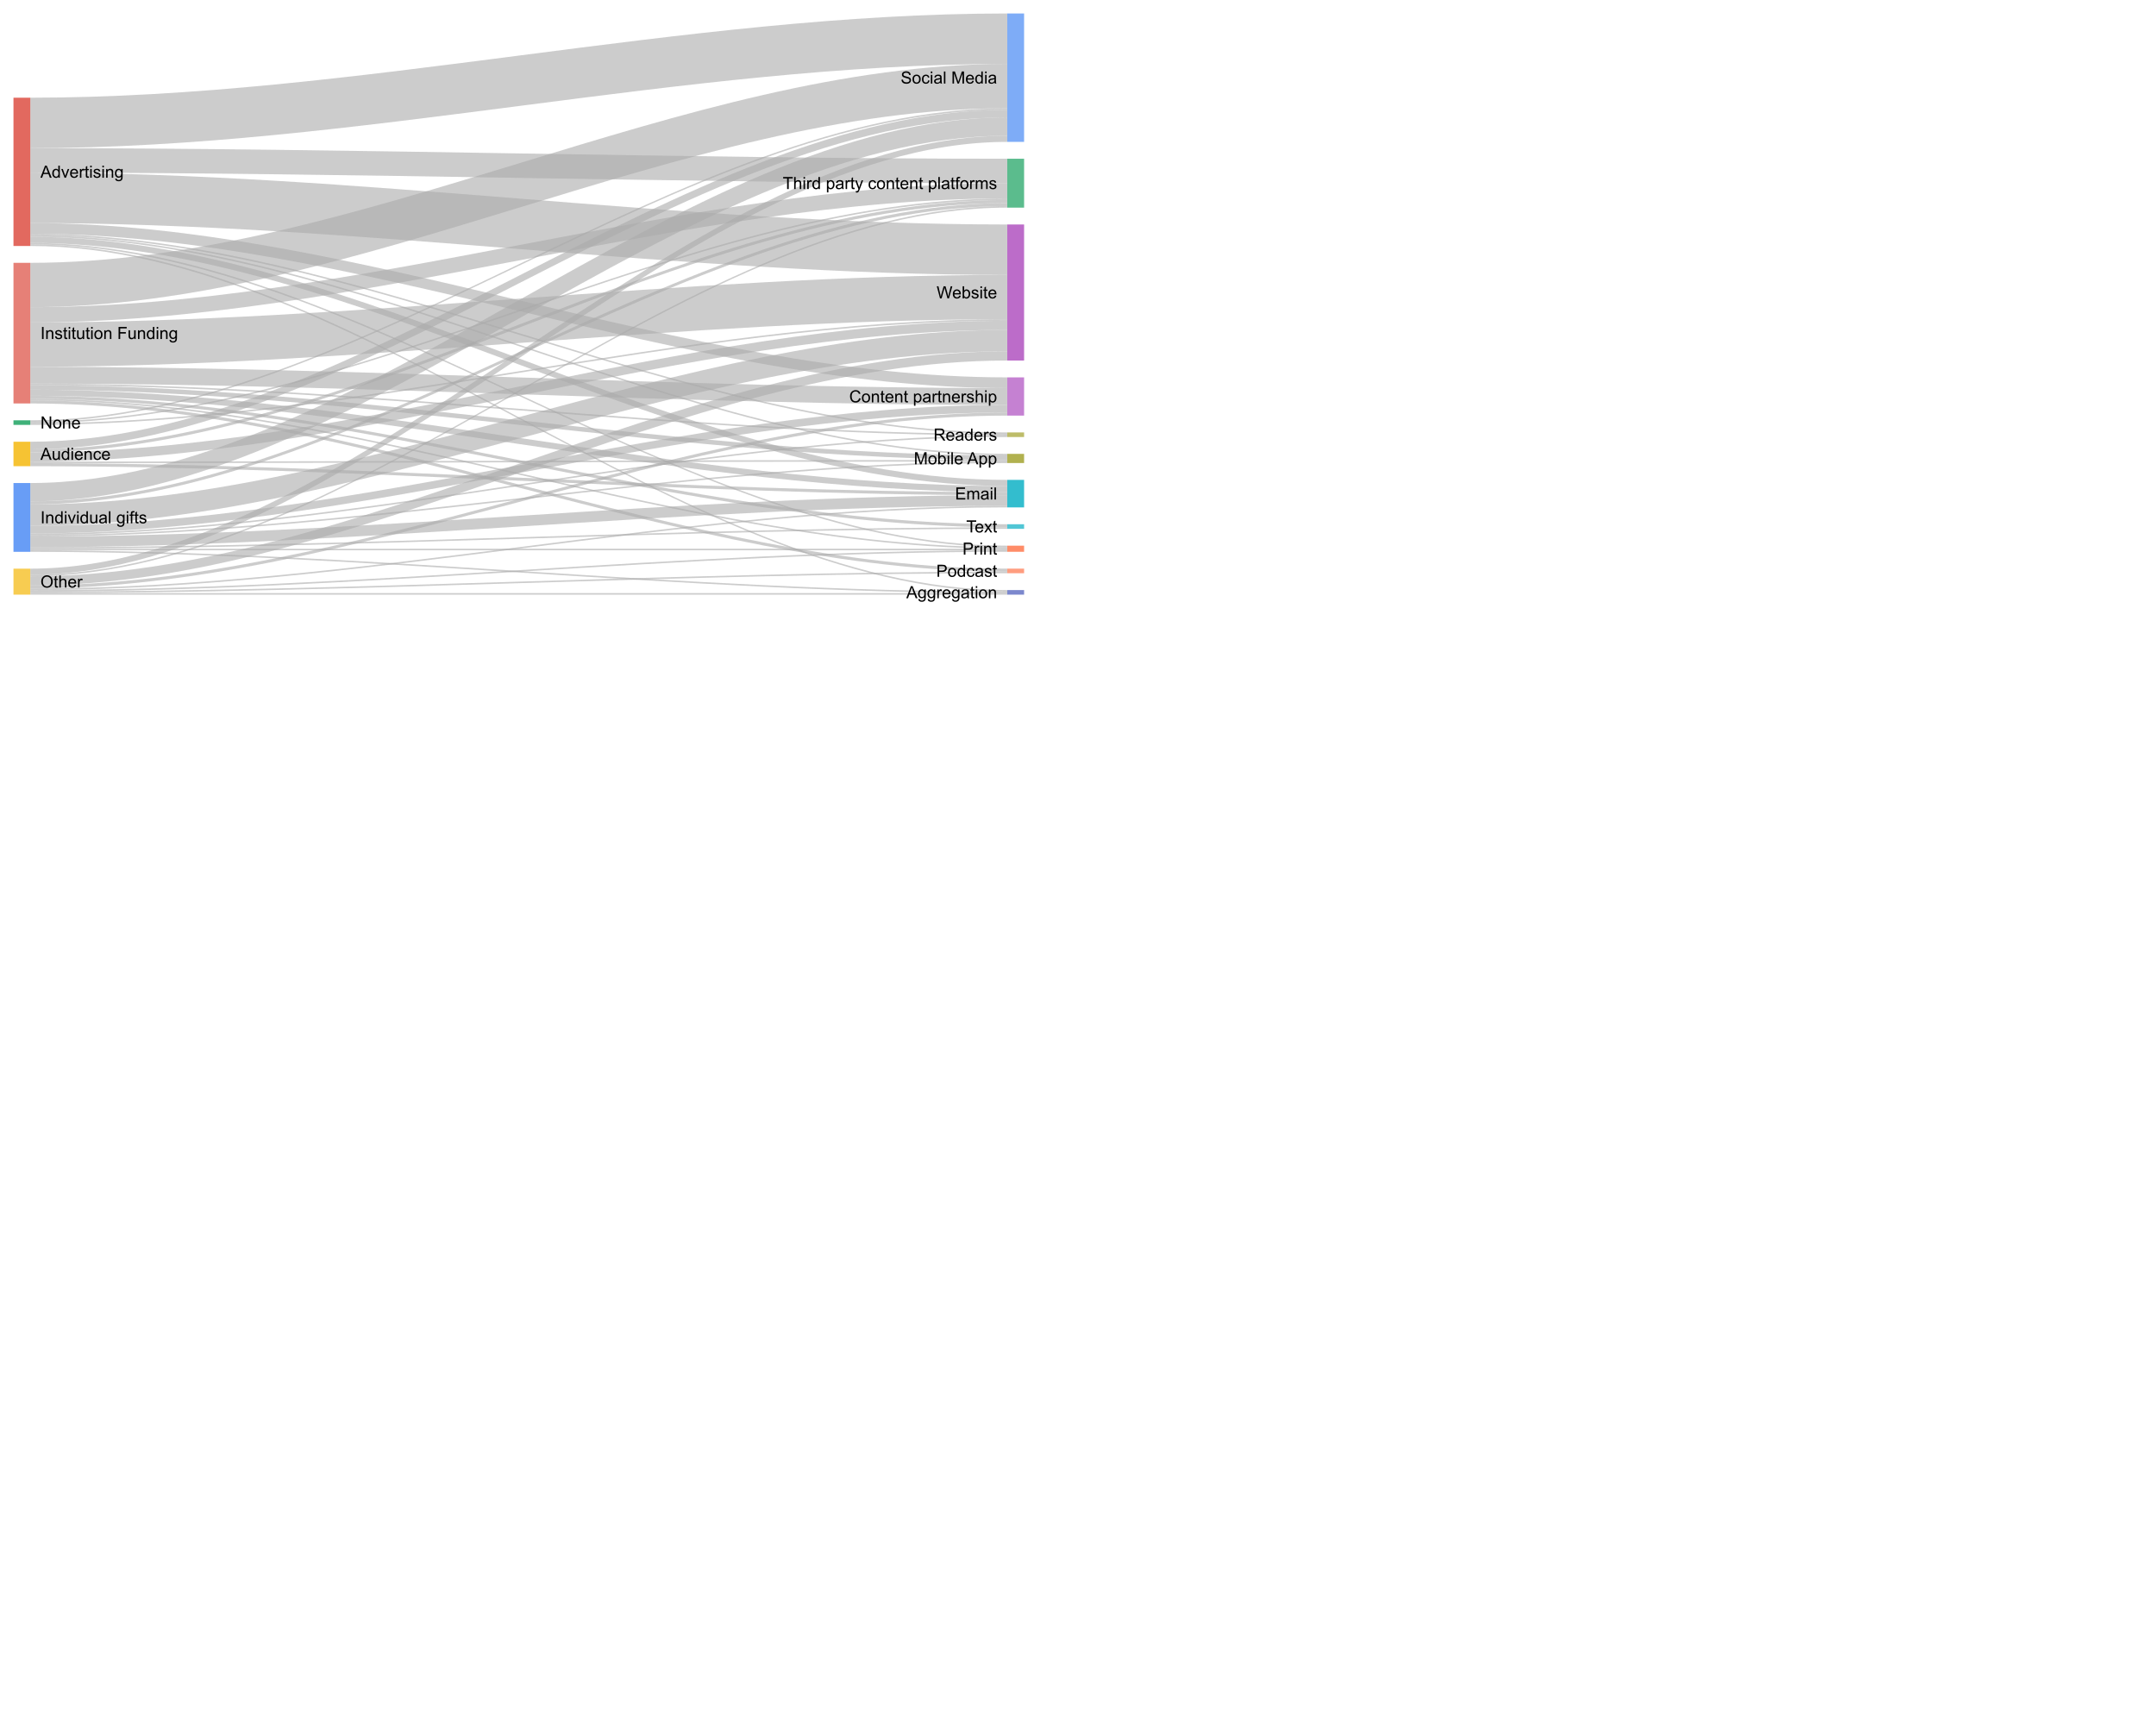 <svg height="768pt" viewBox="0 0 960 768" width="960pt" xmlns="http://www.w3.org/2000/svg" xmlns:xlink="http://www.w3.org/1999/xlink"><symbol id="a" overflow="visible"><path d="m.703 0v-5.375h.703v5.375zm0 0"/></symbol><symbol id="b" overflow="visible"><path d="m.5 0v-3.891h.594v.547c.281-.426.691-.641 1.234-.641.227 0 .441.047.641.141.195.086.344.195.438.328.102.137.176.297.219.484.02.125.031.34.031.641v2.391h-.656v-2.359c0-.27-.027-.473-.078-.609-.055-.133-.148-.238-.281-.312-.125-.082-.277-.125-.453-.125-.281 0-.527.09-.734.266-.199.18-.297.516-.297 1.016v2.125zm0 0"/></symbol><symbol id="c" overflow="visible"><path d="m3.016 0v-.484c-.25.387-.609.578-1.078.578-.312 0-.602-.086-.859-.25-.262-.176-.465-.414-.609-.719-.148-.312-.219-.664-.219-1.062 0-.383.062-.734.188-1.047.133-.32.332-.566.594-.734.258-.176.551-.266.875-.266.227 0 .43.055.609.156.188.094.336.227.453.391v-1.938h.656v5.375zm-2.078-1.938c0 .5.102.875.312 1.125.207.242.457.359.75.359.281 0 .52-.113.719-.344.207-.238.312-.602.312-1.094 0-.531-.105-.922-.312-1.172-.211-.25-.461-.375-.75-.375-.293 0-.539.121-.734.359-.199.242-.297.621-.297 1.141zm0 0"/></symbol><symbol id="d" overflow="visible"><path d="m.5-4.609v-.766h.656v.766zm0 4.609v-3.891h.656v3.891zm0 0"/></symbol><symbol id="e" overflow="visible"><path d="m1.578 0-1.484-3.891h.703l.828 2.328c.094.25.176.512.25.781.062-.195.145-.441.25-.734l.859-2.375h.672l-1.469 3.891zm0 0"/></symbol><symbol id="f" overflow="visible"><path d="m3.047 0v-.578c-.305.449-.715.672-1.234.672-.23 0-.445-.043-.641-.125-.199-.094-.352-.207-.453-.344-.094-.133-.164-.297-.203-.484-.023-.133-.031-.344-.031-.625v-2.406h.656v2.156c0 .344.008.578.031.703.039.168.129.305.266.406.133.094.301.141.5.141.195 0 .379-.047.547-.141.176-.102.301-.242.375-.422.07-.176.109-.43.109-.766v-2.078h.672v3.891zm0 0"/></symbol><symbol id="g" overflow="visible"><path d="m3.031-.484c-.242.211-.477.359-.703.453-.23.082-.477.125-.734.125-.43 0-.758-.102-.984-.312-.23-.207-.344-.477-.344-.812 0-.188.039-.359.125-.516.094-.156.207-.281.344-.375.145-.094.305-.164.484-.219.125-.031.316-.062.578-.094.531-.07.926-.148 1.188-.234 0-.094 0-.148 0-.172 0-.27-.062-.457-.188-.562-.168-.156-.418-.234-.75-.234-.312 0-.543.059-.688.172-.148.105-.258.297-.328.578l-.641-.094c.051-.27.145-.488.281-.656.133-.176.328-.312.578-.406.258-.094.555-.141.891-.141.332 0 .602.043.812.125.207.074.359.172.453.297.094.117.16.266.203.453.02.105.031.305.031.594v.891c0 .617.016 1.008.047 1.172.031.156.086.309.172.453h-.688c-.074-.133-.121-.297-.141-.484zm-.047-1.469c-.242.094-.602.18-1.078.25-.273.043-.465.09-.578.141-.117.043-.203.109-.266.203s-.094.199-.094.312c0 .18.066.328.203.453.133.117.332.172.594.172.25 0 .473-.055.672-.172.195-.113.344-.266.438-.453.07-.156.109-.375.109-.656zm0 0"/></symbol><symbol id="h" overflow="visible"><path d="m.484 0v-5.375h.656v5.375zm0 0"/></symbol><symbol id="i" overflow="visible"/><symbol id="j" overflow="visible"><path d="m.375.328.641.094c.031.195.102.336.219.422.164.125.391.188.672.188.301 0 .535-.062.703-.188.164-.117.281-.281.344-.5.031-.137.047-.422.047-.859-.293.344-.652.516-1.078.516-.531 0-.949-.191-1.25-.578-.293-.383-.438-.848-.438-1.391 0-.363.066-.703.203-1.016.133-.32.328-.566.578-.734.258-.176.562-.266.906-.266.457 0 .836.188 1.141.562v-.469h.609v3.359c0 .602-.062 1.031-.188 1.281-.125.258-.324.461-.594.609-.262.145-.59.219-.984.219-.461 0-.836-.105-1.125-.312-.281-.211-.418-.523-.406-.938zm.547-2.344c0 .512.098.887.297 1.125.207.23.461.344.766.344.301 0 .551-.113.75-.344.207-.238.312-.609.312-1.109 0-.469-.105-.82-.312-1.062-.211-.25-.465-.375-.766-.375-.293 0-.543.121-.75.359-.199.242-.297.594-.297 1.062zm0 0"/></symbol><symbol id="k" overflow="visible"><path d="m.656 0v-3.375h-.594v-.516h.594v-.406c0-.258.02-.457.062-.594.062-.164.172-.301.328-.406.164-.102.395-.156.688-.156.176 0 .379.023.609.062l-.094.578c-.137-.031-.266-.047-.391-.047-.199 0-.34.047-.422.141-.086.086-.125.242-.125.469v.359h.75v.516h-.75v3.375zm0 0"/></symbol><symbol id="l" overflow="visible"><path d="m1.938-.594.094.594c-.188.031-.355.047-.5.047-.242 0-.43-.039-.562-.109-.125-.07-.219-.172-.281-.297-.055-.125-.078-.383-.078-.781v-2.234h-.484v-.516h.484v-.969l.656-.391v1.359h.672v.516h-.672v2.266c0 .188.008.312.031.375.031.055.07.094.125.125.051.031.125.047.219.047.07 0 .172-.008.297-.031zm0 0"/></symbol><symbol id="m" overflow="visible"><path d="m.234-1.156.641-.109c.039.262.145.465.312.609.164.137.398.203.703.203.301 0 .523-.062.672-.188.145-.125.219-.27.219-.438 0-.145-.062-.258-.188-.344-.094-.062-.32-.133-.672-.219-.492-.125-.828-.227-1.016-.312-.188-.094-.328-.219-.422-.375-.094-.164-.141-.344-.141-.531 0-.164.035-.32.109-.469.082-.156.191-.281.328-.375.102-.07.242-.133.422-.188.176-.062.363-.094.562-.094.312 0 .582.047.812.141.227.086.395.203.5.359.113.148.191.344.234.594l-.641.094c-.031-.195-.121-.352-.266-.469-.137-.113-.336-.172-.594-.172-.305 0-.516.055-.641.156-.125.094-.188.211-.188.344 0 .086.023.164.078.234.051.074.133.133.25.172.062.031.254.09.578.172.469.125.789.23.969.312.188.074.332.188.438.344.102.148.156.336.156.562 0 .219-.062.43-.188.625-.125.188-.312.34-.562.453-.242.102-.512.156-.812.156-.5 0-.887-.102-1.156-.312-.262-.219-.43-.531-.5-.938zm0 0"/></symbol><symbol id="n" overflow="visible"><path d="m.344-1.719.656-.062c.039.273.117.496.234.672.113.168.289.305.531.406.25.105.523.156.828.156.27 0 .508-.035.719-.109.207-.082.359-.191.453-.328.102-.145.156-.301.156-.469 0-.164-.047-.312-.141-.438-.094-.133-.258-.242-.484-.328-.148-.051-.469-.133-.969-.25-.492-.125-.836-.238-1.031-.344-.25-.133-.438-.301-.562-.5-.125-.195-.188-.422-.188-.672 0-.27.07-.52.219-.75.156-.238.379-.414.672-.531.301-.125.633-.188 1-.188.395 0 .742.062 1.047.188.301.125.535.312.703.562.164.25.254.531.266.844l-.688.047c-.031-.332-.156-.582-.375-.75-.211-.176-.516-.266-.922-.266-.438 0-.758.078-.953.234-.188.156-.281.344-.281.562 0 .199.066.359.203.484.133.125.488.258 1.062.391.582.125.977.234 1.188.328.312.148.539.328.688.547.156.219.234.477.234.766 0 .281-.086.555-.25.812-.156.25-.391.449-.703.594-.305.133-.648.203-1.031.203-.492 0-.902-.07-1.234-.203-.324-.145-.578-.359-.766-.641-.18-.289-.273-.613-.281-.969zm0 0"/></symbol><symbol id="o" overflow="visible"><path d="m.25-1.938c0-.727.195-1.266.594-1.609.332-.289.742-.438 1.234-.438.531 0 .961.18 1.297.531.344.355.516.84.516 1.453 0 .5-.078.898-.234 1.188-.148.281-.367.508-.656.672-.281.156-.59.234-.922.234-.555 0-.996-.172-1.328-.516-.336-.352-.5-.859-.5-1.516zm.672 0c0 .492.109.859.328 1.109s.492.375.828.375c.32 0 .594-.125.812-.375s.328-.629.328-1.141c0-.477-.109-.844-.328-1.094s-.492-.375-.812-.375c-.336 0-.609.125-.828.375s-.328.625-.328 1.125zm0 0"/></symbol><symbol id="p" overflow="visible"><path d="m3.031-1.422.656.078c-.074.449-.258.805-.547 1.062-.293.25-.652.375-1.078.375-.531 0-.961-.172-1.281-.516-.324-.352-.484-.859-.484-1.516 0-.414.066-.781.203-1.094.133-.312.344-.547.625-.703.289-.164.602-.25.938-.25.426 0 .77.109 1.031.328.27.211.445.512.531.906l-.641.109c-.062-.27-.172-.469-.328-.594-.156-.133-.344-.203-.562-.203-.336 0-.605.121-.812.359-.211.242-.312.617-.312 1.125 0 .523.098.902.297 1.141.207.242.469.359.781.359.258 0 .477-.078.656-.234.176-.164.285-.41.328-.734zm0 0"/></symbol><symbol id="q" overflow="visible"><path d="m.562 0v-5.375h1.062l1.266 3.812c.125.355.211.621.266.797.062-.195.156-.488.281-.875l1.281-3.734h.969v5.375h-.688v-4.5l-1.562 4.5h-.641l-1.562-4.578v4.578zm0 0"/></symbol><symbol id="r" overflow="visible"><path d="m3.156-1.25.688.078c-.117.398-.32.711-.609.938-.281.219-.652.328-1.109.328-.562 0-1.012-.176-1.344-.531-.336-.352-.5-.844-.5-1.469 0-.656.164-1.164.5-1.531.332-.363.77-.547 1.312-.547.52 0 .941.18 1.266.531.332.355.5.855.5 1.5v.172h-2.906c.031.43.148.758.359.984.219.23.488.344.812.344.25 0 .457-.062.625-.188.164-.125.301-.328.406-.609zm-2.156-1.062h2.172c-.031-.332-.117-.578-.25-.734-.219-.258-.496-.391-.828-.391-.305 0-.559.105-.766.312-.199.199-.309.469-.328.812zm0 0"/></symbol><symbol id="s" overflow="visible"><path d="m-.016 0 2.062-5.375h.766l2.203 5.375h-.812l-.625-1.625h-2.25l-.578 1.625zm1.547-2.203h1.828l-.562-1.484c-.168-.457-.293-.832-.375-1.125-.074.355-.172.699-.297 1.031zm0 0"/></symbol><symbol id="t" overflow="visible"><path d="m.484 0v-3.891h.594v.594c.156-.281.297-.461.422-.547.125-.094.266-.141.422-.141.219 0 .441.074.672.219l-.219.609c-.168-.094-.328-.141-.484-.141-.148 0-.277.047-.391.141-.117.086-.199.199-.25.344-.074.242-.109.5-.109.781v2.031zm0 0"/></symbol><symbol id="u" overflow="visible"><path d="m.609 0v-5.375h3.625v.641h-2.906v1.656h2.516v.641h-2.516v2.438zm0 0"/></symbol><symbol id="v" overflow="visible"><path d="m.359-2.609c0-.895.238-1.594.719-2.094.477-.508 1.098-.766 1.859-.766.488 0 .93.121 1.328.359.406.242.711.574.922 1 .207.418.312.898.312 1.438 0 .543-.109 1.027-.328 1.453-.219.43-.531.758-.938.984-.406.219-.84.328-1.297.328-.512 0-.965-.117-1.359-.359-.398-.25-.699-.582-.906-1-.211-.426-.312-.875-.312-1.344zm.734 0c0 .648.172 1.156.516 1.531.352.375.789.562 1.312.562.539 0 .984-.188 1.328-.562s.516-.91.516-1.609c0-.438-.074-.816-.219-1.141-.148-.32-.367-.57-.656-.75-.281-.188-.602-.281-.953-.281-.5 0-.934.18-1.297.531-.367.344-.547.918-.547 1.719zm0 0"/></symbol><symbol id="w" overflow="visible"><path d="m.5 0v-5.375h.656v1.938c.301-.363.688-.547 1.156-.547.289 0 .539.059.75.172.219.117.367.277.453.484.094.199.141.484.141.859v2.469h-.656v-2.469c0-.32-.074-.555-.219-.703-.137-.156-.336-.234-.594-.234-.199 0-.387.055-.562.156-.168.094-.289.23-.359.406-.074.18-.109.418-.109.719v2.125zm0 0"/></symbol><symbol id="x" overflow="visible"><path d="m.578 0v-5.375h.719l2.828 4.219v-4.219h.672v5.375h-.719l-2.828-4.219v4.219zm0 0"/></symbol><symbol id="y" overflow="visible"><path d="m1.938 0v-4.734h-1.766v-.641h4.266v.641h-1.781v4.734zm0 0"/></symbol><symbol id="z" overflow="visible"><path d="m.5 1.484v-5.375h.594v.5c.145-.195.305-.344.484-.438.176-.102.391-.156.641-.156.332 0 .625.09.875.266.258.168.453.406.578.719.133.312.203.656.203 1.031 0 .398-.074.758-.219 1.078-.148.312-.355.559-.625.734-.273.164-.559.25-.859.25-.219 0-.418-.047-.594-.141-.168-.094-.309-.211-.422-.359v1.891zm.594-3.406c0 .5.098.871.297 1.109.207.242.453.359.734.359.301 0 .555-.125.766-.375.207-.25.312-.633.312-1.156 0-.488-.105-.852-.312-1.094-.211-.25-.453-.375-.734-.375s-.531.133-.75.391c-.211.262-.312.641-.312 1.141zm0 0"/></symbol><symbol id="A" overflow="visible"><path d="m.469 1.5-.078-.625c.145.039.27.062.375.062.145 0 .258-.027.344-.078.094-.043.172-.109.234-.203.039-.062.102-.227.188-.484.02-.043.039-.102.062-.172l-1.469-3.891h.703l.812 2.25c.102.293.195.594.281.906.07-.301.16-.598.266-.891l.844-2.266h.656l-1.484 3.953c-.156.426-.281.723-.375.891-.117.219-.25.375-.406.469-.148.102-.324.156-.531.156-.125 0-.266-.027-.422-.078zm0 0"/></symbol><symbol id="B" overflow="visible"><path d="m.5 0v-3.891h.578v.547c.125-.188.285-.336.484-.453.207-.125.441-.188.703-.188.289 0 .523.062.703.188.188.117.316.281.391.5.312-.457.711-.688 1.203-.688.383 0 .68.109.891.328.207.211.312.539.312.984v2.672h-.656v-2.453c0-.258-.023-.445-.062-.562-.043-.113-.121-.207-.234-.281-.117-.07-.246-.109-.391-.109-.281 0-.512.094-.688.281-.18.18-.266.465-.266.859v2.266h-.656v-2.531c0-.289-.059-.508-.172-.656-.105-.145-.281-.219-.531-.219-.18 0-.352.055-.516.156-.156.094-.273.234-.344.422-.062.188-.094.461-.094.812v2.016zm0 0"/></symbol><symbol id="C" overflow="visible"><path d="m1.516 0-1.422-5.375h.734l.812 3.531c.082.367.156.73.219 1.094.133-.57.219-.906.25-1l1.016-3.625h.859l.766 2.719c.195.68.336 1.312.422 1.906.07-.344.16-.734.266-1.172l.844-3.453h.719l-1.484 5.375h-.672l-1.141-4.094c-.094-.344-.152-.551-.172-.625-.055.25-.105.461-.156.625l-1.141 4.094zm0 0"/></symbol><symbol id="D" overflow="visible"><path d="m1.109 0h-.625v-5.375h.672v1.922c.27-.352.625-.531 1.062-.531.238 0 .461.055.672.156.219.094.395.23.531.406.133.168.238.375.312.625.082.25.125.516.125.797 0 .668-.168 1.184-.5 1.547-.324.367-.715.547-1.172.547-.461 0-.82-.191-1.078-.578zm-.016-1.969c0 .461.062.793.188 1 .207.344.488.516.844.516.289 0 .539-.125.75-.375.207-.25.312-.625.312-1.125s-.105-.867-.312-1.109c-.199-.25-.438-.375-.719-.375-.293 0-.543.125-.75.375-.211.25-.312.617-.312 1.094zm0 0"/></symbol><symbol id="E" overflow="visible"><path d="m4.406-1.875.719.172c-.156.586-.43 1.031-.812 1.344-.387.305-.859.453-1.422.453-.574 0-1.043-.113-1.406-.344-.367-.238-.641-.582-.828-1.031-.188-.445-.281-.926-.281-1.438 0-.562.102-1.051.312-1.469.219-.414.523-.727.922-.938.395-.219.828-.328 1.297-.328.539 0 .992.137 1.359.406.363.273.617.656.766 1.156l-.703.156c-.125-.383-.309-.664-.547-.844-.23-.188-.527-.281-.891-.281-.406 0-.75.102-1.031.297-.281.199-.48.465-.594.797-.105.336-.156.68-.156 1.031 0 .461.062.859.188 1.203.133.344.344.602.625.766.281.168.586.25.922.25.395 0 .727-.113 1-.344.281-.227.469-.566.562-1.016zm0 0"/></symbol><symbol id="F" overflow="visible"><path d="m.594 0v-5.375h3.875v.641h-3.172v1.641h2.984v.625h-2.984v1.828h3.297v.641zm0 0"/></symbol><symbol id="G" overflow="visible"><path d="m.062 0 1.406-2.016-1.312-1.875h.828l.594.906c.113.18.207.324.281.438.102-.156.203-.297.297-.422l.656-.922h.781l-1.344 1.828 1.438 2.062h-.797l-.797-1.203-.219-.328-1.016 1.531zm0 0"/></symbol><symbol id="H" overflow="visible"><path d="m.578 0v-5.375h2.031c.352 0 .625.023.812.062.258.043.477.125.656.25.176.125.316.297.422.516.113.219.172.465.172.734 0 .461-.148.844-.438 1.156-.281.312-.805.469-1.562.469h-1.375v2.188zm.719-2.812h1.375c.457 0 .781-.082.969-.25.195-.176.297-.422.297-.734 0-.219-.059-.406-.172-.562-.105-.164-.25-.273-.438-.328-.125-.031-.352-.047-.672-.047h-1.359zm0 0"/></symbol><symbol id="I" overflow="visible"><path d="m.594 0v-5.375h2.375c.477 0 .844.055 1.094.156.25.094.445.266.594.516.145.242.219.508.219.797 0 .387-.125.711-.375.969-.242.262-.617.43-1.125.5.188.086.328.172.422.266.207.188.406.422.594.703l.938 1.469h-.906l-.703-1.109c-.211-.32-.383-.566-.516-.734-.137-.176-.258-.297-.359-.359-.105-.07-.215-.125-.328-.156-.074-.02-.203-.031-.391-.031h-.828v2.391zm.703-3h1.531c.32 0 .57-.031.75-.094.188-.07.328-.18.422-.328.102-.145.156-.305.156-.484 0-.25-.094-.457-.281-.625-.188-.164-.48-.25-.875-.25h-1.703zm0 0"/></symbol><g fill="#aaa" fill-opacity=".6"><path d="m13.5 215.055c145 0 290-162.777 435-162.777v8.168c-145 0-290 162.777-435 162.777zm0 0"/><path d="m13.5 43.5c145 0 290-37.5 435-37.5v22.457c-145 0-290 37.5-435 37.5zm0 0"/><path d="m13.5 117.016c145 0 290-88.559 435-88.559v19.738c-145 0-290 88.555-435 88.555zm0 0"/><path d="m13.5 196.668c145 0 290-147.793 435-147.793v3.402c-145 0-290 147.793-435 147.793zm0 0"/><path d="m13.5 253.18c145 0 290-192.734 435-192.734v2.723c-145 0-290 192.734-435 192.734zm0 0"/><path d="m13.5 187.125c145 0 290-138.93 435-138.93v.68c-145 0-290 138.93-435 138.93zm0 0"/><path d="m13.5 223.223c145 0 290-132.82 435-132.82v1.363c-145 0-290 132.816-435 132.816zm0 0"/><path d="m13.5 65.957c145 0 290 4.711 435 4.711v10.887c-145 0-290-4.707-435-4.707zm0 0"/><path d="m13.5 136.75c145 0 290-55.195 435-55.195v6.805c-145 0-290 55.195-435 55.195zm0 0"/><path d="m13.5 200.07c145 0 290-111.027 435-111.027v1.359c-145 0-290 111.027-435 111.027zm0 0"/><path d="m13.5 255.902c145 0 290-164.137 435-164.137v.68c-145 0-290 164.137-435 164.137zm0 0"/><path d="m13.5 187.805c145 0 290-99.445 435-99.445v.684c-145 0-290 99.441-435 99.441zm0 0"/><path d="m13.5 224.582c145 0 290-77.68 435-77.68v9.527c-145 0-290 77.68-435 77.68zm0 0"/><path d="m13.5 76.848c145 0 290 23.098 435 23.098v22.457c-145 0-290-23.098-435-23.098zm0 0"/><path d="m13.5 143.555c145 0 290-21.152 435-21.152v19.738c-145 0-290 21.152-435 21.152zm0 0"/><path d="m13.5 201.43c145 0 290-58.609 435-58.609v4.082c-145 0-290 58.613-435 58.613zm0 0"/><path d="m13.5 256.582c145 0 290-100.152 435-100.152v4.086c-145 0-290 100.152-435 100.152zm0 0"/><path d="m13.5 188.484c145 0 290-46.344 435-46.344v.68c-145 0-290 46.348-435 46.348zm0 0"/><path d="m13.5 234.109c145 0 290-53.844 435-53.844v3.402c-145 0-290 53.848-435 53.848zm0 0"/><path d="m13.5 99.305c145 0 290 68.711 435 68.711v4.762c-145 0-290-68.707-435-68.707zm0 0"/><path d="m13.5 163.293c145 0 290 9.484 435 9.484v7.488c-145 0-290-9.488-435-9.488zm0 0"/><path d="m13.5 260.668c145 0 290-77 435-77v1.359c-145 0-290 77-435 77zm0 0"/><path d="m13.5 238.875c145 0 290-18.418 435-18.418v4.766c-145 0-290 18.418-435 18.418zm0 0"/><path d="m13.5 105.43c145 0 290 108.223 435 108.223v2.723c-145 0-290-108.223-435-108.223zm0 0"/><path d="m13.5 173.5c145 0 290 42.875 435 42.875v2.723c-145 0-290-42.875-435-42.875zm0 0"/><path d="m13.5 206.195c145 0 290 12.902 435 12.902v1.359c-145 0-290-12.902-435-12.902zm0 0"/><path d="m13.5 262.027c145 0 290-36.805 435-36.805v.68c-145 0-290 36.805-435 36.805zm0 0"/><path d="m13.5 243.641c145 0 290-8.875 435-8.875v.68c-145 0-290 8.875-435 8.875zm0 0"/><path d="m13.5 176.223c145 0 290 57.18 435 57.18v1.363c-145 0-290-57.184-435-57.184zm0 0"/><path d="m13.5 244.32c145 0 290-.016 435-.016v.68c-145 0-290 .016-435 .016zm0 0"/><path d="m13.5 108.152c145 0 290 134.793 435 134.793v.68c-145 0-290-134.793-435-134.793zm0 0"/><path d="m13.5 177.582c145 0 290 66.043 435 66.043v.68c-145 0-290-66.039-435-66.039zm0 0"/><path d="m13.5 262.707c145 0 290-17.723 435-17.723v.684c-145 0-290 17.723-435 17.723zm0 0"/><path d="m13.5 178.266c145 0 290 74.902 435 74.902v1.359c-145 0-290-74.902-435-74.902zm0 0"/><path d="m13.5 263.391c145 0 290-8.863 435-8.863v.68c-145 0-290 8.863-435 8.863zm0 0"/><path d="m13.5 238.195c145 0 290-32.723 435-32.723v.68c-145 0-290 32.723-435 32.723zm0 0"/><path d="m13.5 104.75c145 0 290 97.32 435 97.32v.68c-145 0-290-97.32-435-97.32zm0 0"/><path d="m13.5 171.457c145 0 290 31.293 435 31.293v2.043c-145 0-290-31.293-435-31.293zm0 0"/><path d="m13.5 205.516c145 0 290-.723 435-.723v.68c-145 0-290 .723-435 .723zm0 0"/><path d="m13.5 237.516c145 0 290-43.625 435-43.625v.68c-145 0-290 43.625-435 43.625zm0 0"/><path d="m13.5 104.07c145 0 290 88.457 435 88.457v.68c-145 0-290-88.457-435-88.457zm0 0"/><path d="m13.5 170.777c145 0 290 22.43 435 22.43v.684c-145 0-290-22.434-435-22.434zm0 0"/><path d="m13.5 245c145 0 290 18.391 435 18.391v.68c-145 0-290-18.391-435-18.391zm0 0"/><path d="m13.5 108.832c145 0 290 153.875 435 153.875v.684c-145 0-290-153.875-435-153.875zm0 0"/><path d="m13.5 264.07h435v.68c-145 0-290 0-435 0zm0 0"/></g><g><use x="18" xlink:href="#a" y="232.992"/><use x="20.084" xlink:href="#b" y="232.992"/><use x="24.255" xlink:href="#c" y="232.992"/><use x="28.426" xlink:href="#d" y="232.992"/><use x="30.092" xlink:href="#e" y="232.992"/><use x="33.842" xlink:href="#d" y="232.992"/><use x="35.509" xlink:href="#c" y="232.992"/><use x="39.68" xlink:href="#f" y="232.992"/><use x="43.851" xlink:href="#g" y="232.992"/><use x="48.022" xlink:href="#h" y="232.992"/><use x="49.688" xlink:href="#i" y="232.992"/><use x="51.772" xlink:href="#j" y="232.992"/><use x="55.943" xlink:href="#d" y="232.992"/><use x="57.609" xlink:href="#k" y="232.992"/><use x="59.693" xlink:href="#l" y="232.992"/><use x="61.777" xlink:href="#m" y="232.992"/></g><g><use x="401.051" xlink:href="#n" y="37.207"/><use x="406.053" xlink:href="#o" y="37.207"/><use x="410.224" xlink:href="#p" y="37.207"/><use x="413.974" xlink:href="#d" y="37.207"/><use x="415.641" xlink:href="#g" y="37.207"/><use x="419.812" xlink:href="#h" y="37.207"/><use x="421.478" xlink:href="#i" y="37.207"/><use x="423.562" xlink:href="#q" y="37.207"/><use x="429.809" xlink:href="#r" y="37.207"/><use x="433.98" xlink:href="#c" y="37.207"/><use x="438.152" xlink:href="#d" y="37.207"/><use x="439.818" xlink:href="#g" y="37.207"/></g><g><use x="18" xlink:href="#s" y="79.125"/><use x="23.002" xlink:href="#c" y="79.125"/><use x="27.174" xlink:href="#e" y="79.125"/><use x="30.924" xlink:href="#r" y="79.125"/><use x="35.095" xlink:href="#t" y="79.125"/><use x="37.592" xlink:href="#l" y="79.125"/><use x="39.676" xlink:href="#d" y="79.125"/><use x="41.342" xlink:href="#m" y="79.125"/><use x="45.092" xlink:href="#d" y="79.125"/><use x="46.759" xlink:href="#b" y="79.125"/><use x="50.93" xlink:href="#j" y="79.125"/></g><g><use x="18" xlink:href="#a" y="150.937"/><use x="20.084" xlink:href="#b" y="150.937"/><use x="24.255" xlink:href="#m" y="150.937"/><use x="28.005" xlink:href="#l" y="150.937"/><use x="30.089" xlink:href="#d" y="150.937"/><use x="31.755" xlink:href="#l" y="150.937"/><use x="33.839" xlink:href="#f" y="150.937"/><use x="38.01" xlink:href="#l" y="150.937"/><use x="40.094" xlink:href="#d" y="150.937"/><use x="41.76" xlink:href="#o" y="150.937"/><use x="45.931" xlink:href="#b" y="150.937"/><use x="50.102" xlink:href="#i" y="150.937"/><use x="52.186" xlink:href="#u" y="150.937"/><use x="56.767" xlink:href="#f" y="150.937"/><use x="60.938" xlink:href="#b" y="150.937"/><use x="65.109" xlink:href="#c" y="150.937"/><use x="69.281" xlink:href="#d" y="150.937"/><use x="70.947" xlink:href="#b" y="150.937"/><use x="75.118" xlink:href="#j" y="150.937"/></g><g><use x="18" xlink:href="#s" y="204.727"/><use x="23.002" xlink:href="#f" y="204.727"/><use x="27.174" xlink:href="#c" y="204.727"/><use x="31.345" xlink:href="#d" y="204.727"/><use x="33.011" xlink:href="#r" y="204.727"/><use x="37.182" xlink:href="#b" y="204.727"/><use x="41.353" xlink:href="#p" y="204.727"/><use x="45.103" xlink:href="#r" y="204.727"/></g><g><use x="18" xlink:href="#v" y="261.586"/><use x="23.834" xlink:href="#l" y="261.586"/><use x="25.917" xlink:href="#w" y="261.586"/><use x="30.089" xlink:href="#r" y="261.586"/><use x="34.26" xlink:href="#t" y="261.586"/></g><g><use x="18" xlink:href="#x" y="190.77"/><use x="23.416" xlink:href="#o" y="190.77"/><use x="27.587" xlink:href="#b" y="190.77"/><use x="31.759" xlink:href="#r" y="190.77"/></g><g><use x="348.539" xlink:href="#y" y="84.176"/><use x="353.12" xlink:href="#w" y="84.176"/><use x="357.291" xlink:href="#d" y="84.176"/><use x="358.958" xlink:href="#t" y="84.176"/><use x="361.455" xlink:href="#c" y="84.176"/><use x="365.626" xlink:href="#i" y="84.176"/><use x="367.71" xlink:href="#z" y="84.176"/><use x="371.881" xlink:href="#g" y="84.176"/><use x="376.052" xlink:href="#t" y="84.176"/><use x="378.55" xlink:href="#l" y="84.176"/><use x="380.634" xlink:href="#A" y="84.176"/><use x="384.384" xlink:href="#i" y="84.176"/><use x="386.468" xlink:href="#p" y="84.176"/><use x="390.218" xlink:href="#o" y="84.176"/><use x="394.389" xlink:href="#b" y="84.176"/><use x="398.56" xlink:href="#l" y="84.176"/><use x="400.644" xlink:href="#r" y="84.176"/><use x="404.815" xlink:href="#b" y="84.176"/><use x="408.986" xlink:href="#l" y="84.176"/><use x="411.07" xlink:href="#i" y="84.176"/><use x="413.153" xlink:href="#z" y="84.176"/><use x="417.324" xlink:href="#h" y="84.176"/><use x="418.991" xlink:href="#g" y="84.176"/><use x="423.162" xlink:href="#l" y="84.176"/><use x="425.246" xlink:href="#k" y="84.176"/><use x="427.329" xlink:href="#o" y="84.176"/><use x="431.5" xlink:href="#t" y="84.176"/><use x="433.998" xlink:href="#B" y="84.176"/><use x="440.246" xlink:href="#m" y="84.176"/></g><use x="417.035" xlink:href="#C" y="132.844"/><g><use x="423.979" xlink:href="#r" y="132.844"/><use x="428.15" xlink:href="#D" y="132.844"/><use x="432.321" xlink:href="#m" y="132.844"/><use x="436.071" xlink:href="#d" y="132.844"/><use x="437.737" xlink:href="#l" y="132.844"/><use x="439.821" xlink:href="#r" y="132.844"/></g><g><use x="378.117" xlink:href="#E" y="179.145"/><use x="383.533" xlink:href="#o" y="179.145"/><use x="387.705" xlink:href="#b" y="179.145"/><use x="391.876" xlink:href="#l" y="179.145"/><use x="393.959" xlink:href="#r" y="179.145"/><use x="398.131" xlink:href="#b" y="179.145"/><use x="402.302" xlink:href="#l" y="179.145"/><use x="404.385" xlink:href="#i" y="179.145"/><use x="406.469" xlink:href="#z" y="179.145"/><use x="410.64" xlink:href="#g" y="179.145"/><use x="414.812" xlink:href="#t" y="179.145"/><use x="417.309" xlink:href="#l" y="179.145"/><use x="419.393" xlink:href="#b" y="179.145"/><use x="423.564" xlink:href="#r" y="179.145"/><use x="427.735" xlink:href="#t" y="179.145"/><use x="430.233" xlink:href="#m" y="179.145"/><use x="433.983" xlink:href="#w" y="179.145"/><use x="438.154" xlink:href="#d" y="179.145"/><use x="439.82" xlink:href="#z" y="179.145"/></g><g><use x="425.238" xlink:href="#F" y="222.398"/><use x="430.241" xlink:href="#B" y="222.398"/><use x="436.488" xlink:href="#g" y="222.398"/><use x="440.659" xlink:href="#d" y="222.398"/><use x="442.326" xlink:href="#h" y="222.398"/></g><use x="430.242" xlink:href="#y" y="237.047"/><g><use x="433.992" xlink:href="#r" y="237.047"/><use x="438.163" xlink:href="#G" y="237.047"/><use x="441.913" xlink:href="#l" y="237.047"/></g><g><use x="428.578" xlink:href="#H" y="246.926"/><use x="433.581" xlink:href="#t" y="246.926"/><use x="436.078" xlink:href="#d" y="246.926"/><use x="437.744" xlink:href="#b" y="246.926"/><use x="441.916" xlink:href="#l" y="246.926"/></g><g><use x="416.895" xlink:href="#H" y="256.805"/><use x="421.897" xlink:href="#o" y="256.805"/><use x="426.068" xlink:href="#c" y="256.805"/><use x="430.239" xlink:href="#p" y="256.805"/><use x="433.989" xlink:href="#g" y="256.805"/><use x="438.16" xlink:href="#m" y="256.805"/><use x="441.91" xlink:href="#l" y="256.805"/></g><g><use x="406.887" xlink:href="#q" y="206.73"/><use x="413.134" xlink:href="#o" y="206.73"/><use x="417.305" xlink:href="#D" y="206.73"/><use x="421.477" xlink:href="#d" y="206.73"/><use x="423.143" xlink:href="#h" y="206.73"/><use x="424.809" xlink:href="#r" y="206.73"/><use x="428.98" xlink:href="#i" y="206.73"/></g><g><use x="430.65" xlink:href="#s" y="206.73"/><use x="435.653" xlink:href="#z" y="206.73"/><use x="439.824" xlink:href="#z" y="206.73"/></g><g><use x="415.641" xlink:href="#I" y="196.172"/><use x="421.057" xlink:href="#r" y="196.172"/><use x="425.228" xlink:href="#g" y="196.172"/><use x="429.399" xlink:href="#c" y="196.172"/><use x="433.57" xlink:href="#r" y="196.172"/><use x="437.741" xlink:href="#t" y="196.172"/><use x="440.239" xlink:href="#m" y="196.172"/></g><g><use x="403.547" xlink:href="#s" y="266.344"/><use x="408.549" xlink:href="#j" y="266.344"/><use x="412.72" xlink:href="#j" y="266.344"/><use x="416.892" xlink:href="#t" y="266.344"/><use x="419.389" xlink:href="#r" y="266.344"/><use x="423.56" xlink:href="#j" y="266.344"/><use x="427.731" xlink:href="#g" y="266.344"/><use x="431.903" xlink:href="#l" y="266.344"/><use x="433.986" xlink:href="#d" y="266.344"/><use x="435.653" xlink:href="#o" y="266.344"/><use x="439.824" xlink:href="#b" y="266.344"/></g><path d="m6 215.055h7.5v30.625h-7.5zm0 0" fill="#4285f4" fill-opacity=".8"/><path d="m448.5 6h7.5v57.168h-7.5zm0 0" fill="#5e97f5" fill-opacity=".8"/><path d="m6 43.5h7.5v66.016h-7.5zm0 0" fill="#db4437" fill-opacity=".8"/><path d="m6 117.016h7.5v62.609h-7.5zm0 0" fill="#e06055" fill-opacity=".8"/><path d="m6 196.668h7.5v10.887h-7.5zm0 0" fill="#f4b400" fill-opacity=".8"/><path d="m6 253.18h7.5v11.57h-7.5zm0 0" fill="#f5bf26" fill-opacity=".8"/><path d="m6 187.125h7.5v2.043h-7.5zm0 0" fill="#0f9d58" fill-opacity=".8"/><path d="m448.5 70.668h7.5v21.777h-7.5zm0 0" fill="#33ab71" fill-opacity=".8"/><path d="m448.5 99.945h7.5v60.57h-7.5zm0 0" fill="#ab47bc" fill-opacity=".8"/><path d="m448.5 168.016h7.5v17.012h-7.5zm0 0" fill="#b762c6" fill-opacity=".8"/><path d="m448.5 213.652h7.5v12.25h-7.5zm0 0" fill="#00acc1" fill-opacity=".8"/><path d="m448.5 233.402h7.5v2.043h-7.5zm0 0" fill="#26b8ca" fill-opacity=".8"/><path d="m448.5 242.945h7.5v2.723h-7.5zm0 0" fill="#ff7043" fill-opacity=".8"/><path d="m448.5 253.168h7.5v2.039h-7.5zm0 0" fill="#ff855f" fill-opacity=".8"/><path d="m448.5 202.07h7.5v4.082h-7.5zm0 0" fill="#9e9d24" fill-opacity=".8"/><path d="m448.5 192.527h7.5v2.043h-7.5zm0 0" fill="#acab44" fill-opacity=".8"/><path d="m448.5 262.707h7.5v2.043h-7.5zm0 0" fill="#5c6bc0" fill-opacity=".8"/></svg>